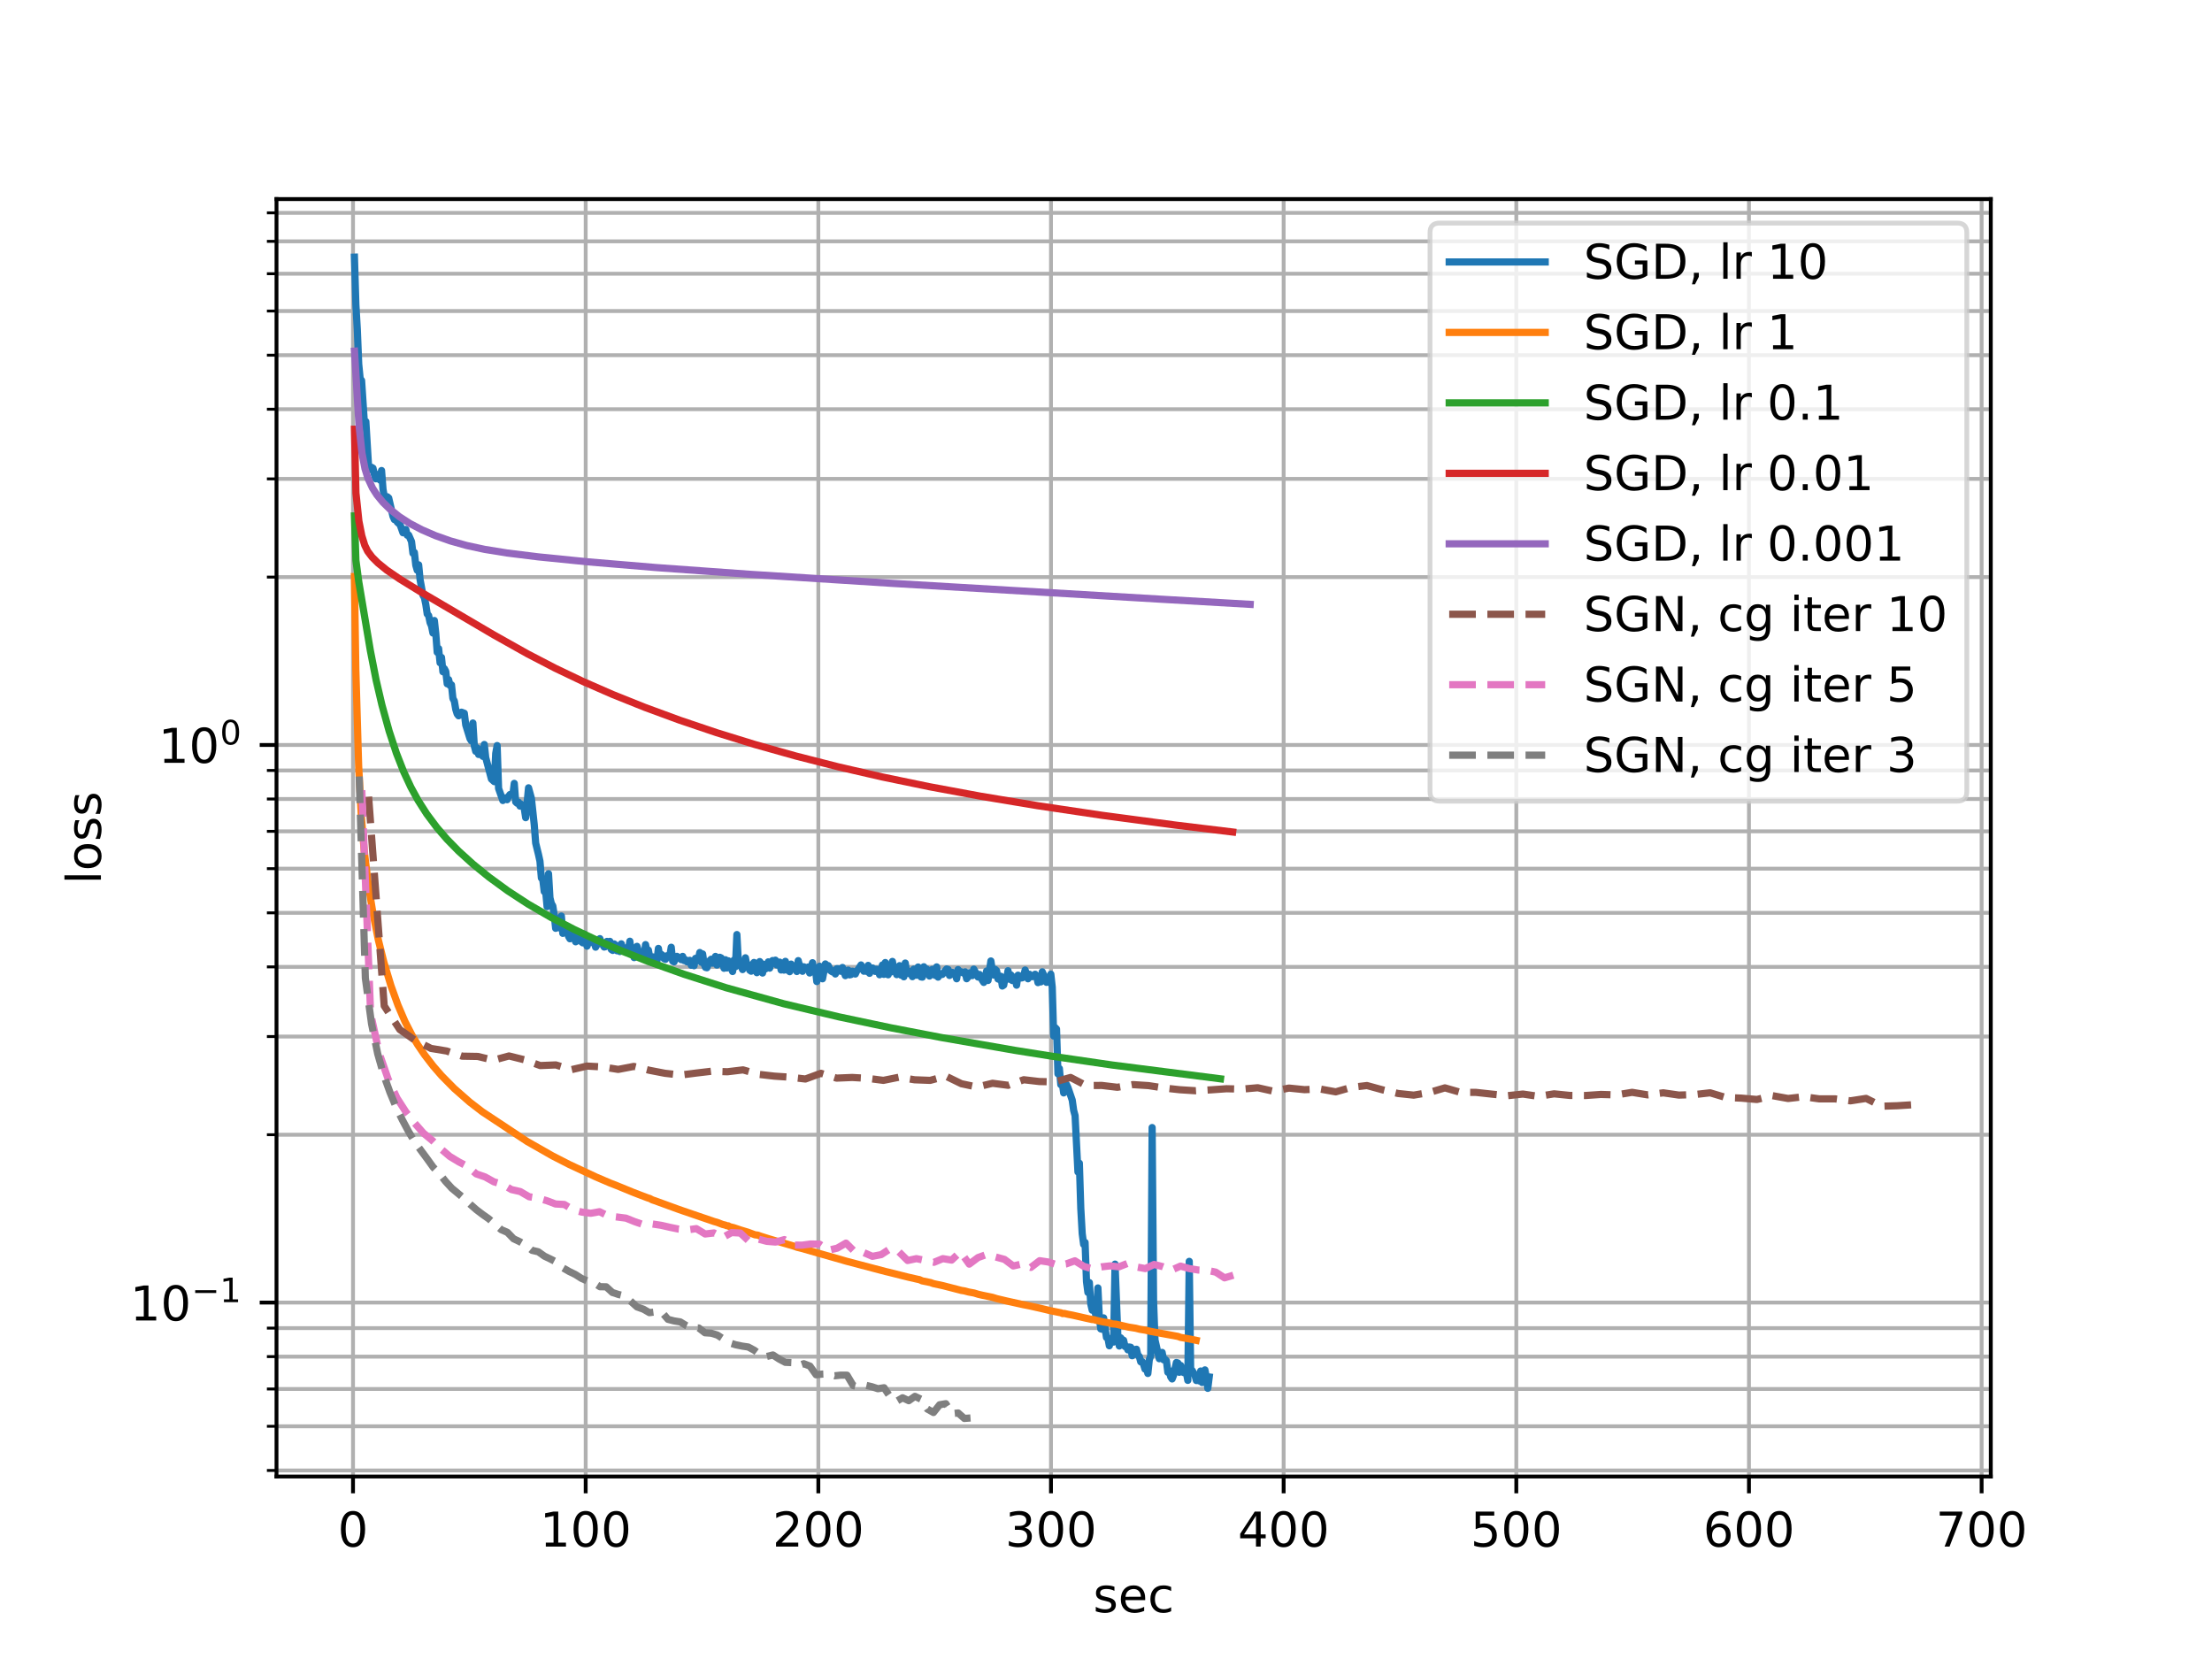 <?xml version="1.0" encoding="utf-8" standalone="no"?>
<!DOCTYPE svg PUBLIC "-//W3C//DTD SVG 1.1//EN"
  "http://www.w3.org/Graphics/SVG/1.1/DTD/svg11.dtd">
<!-- Created with matplotlib (http://matplotlib.org/) -->
<svg height="345.6pt" version="1.1" viewBox="0 0 460.8 345.6" width="460.8pt" xmlns="http://www.w3.org/2000/svg" xmlns:xlink="http://www.w3.org/1999/xlink">
 <defs>
  <style type="text/css">
*{stroke-linecap:butt;stroke-linejoin:round;}
  </style>
 </defs>
 <g id="figure_1">
  <g id="patch_1">
   <path d="M 0 345.6 
L 460.8 345.6 
L 460.8 0 
L 0 0 
z
" style="fill:#ffffff;"/>
  </g>
  <g id="axes_1">
   <g id="patch_2">
    <path d="M 57.6 307.584 
L 414.72 307.584 
L 414.72 41.472 
L 57.6 41.472 
z
" style="fill:#ffffff;"/>
   </g>
   <g id="matplotlib.axis_1">
    <g id="xtick_1">
     <g id="line2d_1">
      <path clip-path="url(#pb369ac496c)" d="M 73.54 307.584 
L 73.54 41.472 
" style="fill:none;stroke:#b0b0b0;stroke-linecap:square;stroke-width:0.8;"/>
     </g>
     <g id="line2d_2">
      <defs>
       <path d="M 0 0 
L 0 3.5 
" id="mc71f5127c1" style="stroke:#000000;stroke-width:0.8;"/>
      </defs>
      <g>
       <use style="stroke:#000000;stroke-width:0.8;" x="73.54" xlink:href="#mc71f5127c1" y="307.584"/>
      </g>
     </g>
     <g id="text_1">
      <!-- 0 -->
      <defs>
       <path d="M 31.781 66.406 
Q 24.172 66.406 20.328 58.906 
Q 16.5 51.422 16.5 36.375 
Q 16.5 21.391 20.328 13.891 
Q 24.172 6.391 31.781 6.391 
Q 39.453 6.391 43.281 13.891 
Q 47.125 21.391 47.125 36.375 
Q 47.125 51.422 43.281 58.906 
Q 39.453 66.406 31.781 66.406 
z
M 31.781 74.219 
Q 44.047 74.219 50.516 64.516 
Q 56.984 54.828 56.984 36.375 
Q 56.984 17.969 50.516 8.266 
Q 44.047 -1.422 31.781 -1.422 
Q 19.531 -1.422 13.062 8.266 
Q 6.594 17.969 6.594 36.375 
Q 6.594 54.828 13.062 64.516 
Q 19.531 74.219 31.781 74.219 
z
" id="DejaVuSans-30"/>
      </defs>
      <g transform="translate(70.359 322.182)scale(0.1 -0.1)">
       <use xlink:href="#DejaVuSans-30"/>
      </g>
     </g>
    </g>
    <g id="xtick_2">
     <g id="line2d_3">
      <path clip-path="url(#pb369ac496c)" d="M 122.007 307.584 
L 122.007 41.472 
" style="fill:none;stroke:#b0b0b0;stroke-linecap:square;stroke-width:0.8;"/>
     </g>
     <g id="line2d_4">
      <g>
       <use style="stroke:#000000;stroke-width:0.8;" x="122.007" xlink:href="#mc71f5127c1" y="307.584"/>
      </g>
     </g>
     <g id="text_2">
      <!-- 100 -->
      <defs>
       <path d="M 12.406 8.297 
L 28.516 8.297 
L 28.516 63.922 
L 10.984 60.406 
L 10.984 69.391 
L 28.422 72.906 
L 38.281 72.906 
L 38.281 8.297 
L 54.391 8.297 
L 54.391 0 
L 12.406 0 
z
" id="DejaVuSans-31"/>
      </defs>
      <g transform="translate(112.463 322.182)scale(0.1 -0.1)">
       <use xlink:href="#DejaVuSans-31"/>
       <use x="63.623" xlink:href="#DejaVuSans-30"/>
       <use x="127.246" xlink:href="#DejaVuSans-30"/>
      </g>
     </g>
    </g>
    <g id="xtick_3">
     <g id="line2d_5">
      <path clip-path="url(#pb369ac496c)" d="M 170.474 307.584 
L 170.474 41.472 
" style="fill:none;stroke:#b0b0b0;stroke-linecap:square;stroke-width:0.8;"/>
     </g>
     <g id="line2d_6">
      <g>
       <use style="stroke:#000000;stroke-width:0.8;" x="170.474" xlink:href="#mc71f5127c1" y="307.584"/>
      </g>
     </g>
     <g id="text_3">
      <!-- 200 -->
      <defs>
       <path d="M 19.188 8.297 
L 53.609 8.297 
L 53.609 0 
L 7.328 0 
L 7.328 8.297 
Q 12.938 14.109 22.625 23.891 
Q 32.328 33.688 34.812 36.531 
Q 39.547 41.844 41.422 45.531 
Q 43.312 49.219 43.312 52.781 
Q 43.312 58.594 39.234 62.25 
Q 35.156 65.922 28.609 65.922 
Q 23.969 65.922 18.812 64.312 
Q 13.672 62.703 7.812 59.422 
L 7.812 69.391 
Q 13.766 71.781 18.938 73 
Q 24.125 74.219 28.422 74.219 
Q 39.75 74.219 46.484 68.547 
Q 53.219 62.891 53.219 53.422 
Q 53.219 48.922 51.531 44.891 
Q 49.859 40.875 45.406 35.406 
Q 44.188 33.984 37.641 27.219 
Q 31.109 20.453 19.188 8.297 
z
" id="DejaVuSans-32"/>
      </defs>
      <g transform="translate(160.93 322.182)scale(0.1 -0.1)">
       <use xlink:href="#DejaVuSans-32"/>
       <use x="63.623" xlink:href="#DejaVuSans-30"/>
       <use x="127.246" xlink:href="#DejaVuSans-30"/>
      </g>
     </g>
    </g>
    <g id="xtick_4">
     <g id="line2d_7">
      <path clip-path="url(#pb369ac496c)" d="M 218.94 307.584 
L 218.94 41.472 
" style="fill:none;stroke:#b0b0b0;stroke-linecap:square;stroke-width:0.8;"/>
     </g>
     <g id="line2d_8">
      <g>
       <use style="stroke:#000000;stroke-width:0.8;" x="218.94" xlink:href="#mc71f5127c1" y="307.584"/>
      </g>
     </g>
     <g id="text_4">
      <!-- 300 -->
      <defs>
       <path d="M 40.578 39.312 
Q 47.656 37.797 51.625 33 
Q 55.609 28.219 55.609 21.188 
Q 55.609 10.406 48.188 4.484 
Q 40.766 -1.422 27.094 -1.422 
Q 22.516 -1.422 17.656 -0.516 
Q 12.797 0.391 7.625 2.203 
L 7.625 11.719 
Q 11.719 9.328 16.594 8.109 
Q 21.484 6.891 26.812 6.891 
Q 36.078 6.891 40.938 10.547 
Q 45.797 14.203 45.797 21.188 
Q 45.797 27.641 41.281 31.266 
Q 36.766 34.906 28.719 34.906 
L 20.219 34.906 
L 20.219 43.016 
L 29.109 43.016 
Q 36.375 43.016 40.234 45.922 
Q 44.094 48.828 44.094 54.297 
Q 44.094 59.906 40.109 62.906 
Q 36.141 65.922 28.719 65.922 
Q 24.656 65.922 20.016 65.031 
Q 15.375 64.156 9.812 62.312 
L 9.812 71.094 
Q 15.438 72.656 20.344 73.438 
Q 25.25 74.219 29.594 74.219 
Q 40.828 74.219 47.359 69.109 
Q 53.906 64.016 53.906 55.328 
Q 53.906 49.266 50.438 45.094 
Q 46.969 40.922 40.578 39.312 
z
" id="DejaVuSans-33"/>
      </defs>
      <g transform="translate(209.397 322.182)scale(0.1 -0.1)">
       <use xlink:href="#DejaVuSans-33"/>
       <use x="63.623" xlink:href="#DejaVuSans-30"/>
       <use x="127.246" xlink:href="#DejaVuSans-30"/>
      </g>
     </g>
    </g>
    <g id="xtick_5">
     <g id="line2d_9">
      <path clip-path="url(#pb369ac496c)" d="M 267.407 307.584 
L 267.407 41.472 
" style="fill:none;stroke:#b0b0b0;stroke-linecap:square;stroke-width:0.8;"/>
     </g>
     <g id="line2d_10">
      <g>
       <use style="stroke:#000000;stroke-width:0.8;" x="267.407" xlink:href="#mc71f5127c1" y="307.584"/>
      </g>
     </g>
     <g id="text_5">
      <!-- 400 -->
      <defs>
       <path d="M 37.797 64.312 
L 12.891 25.391 
L 37.797 25.391 
z
M 35.203 72.906 
L 47.609 72.906 
L 47.609 25.391 
L 58.016 25.391 
L 58.016 17.188 
L 47.609 17.188 
L 47.609 0 
L 37.797 0 
L 37.797 17.188 
L 4.891 17.188 
L 4.891 26.703 
z
" id="DejaVuSans-34"/>
      </defs>
      <g transform="translate(257.864 322.182)scale(0.1 -0.1)">
       <use xlink:href="#DejaVuSans-34"/>
       <use x="63.623" xlink:href="#DejaVuSans-30"/>
       <use x="127.246" xlink:href="#DejaVuSans-30"/>
      </g>
     </g>
    </g>
    <g id="xtick_6">
     <g id="line2d_11">
      <path clip-path="url(#pb369ac496c)" d="M 315.874 307.584 
L 315.874 41.472 
" style="fill:none;stroke:#b0b0b0;stroke-linecap:square;stroke-width:0.8;"/>
     </g>
     <g id="line2d_12">
      <g>
       <use style="stroke:#000000;stroke-width:0.8;" x="315.874" xlink:href="#mc71f5127c1" y="307.584"/>
      </g>
     </g>
     <g id="text_6">
      <!-- 500 -->
      <defs>
       <path d="M 10.797 72.906 
L 49.516 72.906 
L 49.516 64.594 
L 19.828 64.594 
L 19.828 46.734 
Q 21.969 47.469 24.109 47.828 
Q 26.266 48.188 28.422 48.188 
Q 40.625 48.188 47.75 41.5 
Q 54.891 34.812 54.891 23.391 
Q 54.891 11.625 47.562 5.094 
Q 40.234 -1.422 26.906 -1.422 
Q 22.312 -1.422 17.547 -0.641 
Q 12.797 0.141 7.719 1.703 
L 7.719 11.625 
Q 12.109 9.234 16.797 8.062 
Q 21.484 6.891 26.703 6.891 
Q 35.156 6.891 40.078 11.328 
Q 45.016 15.766 45.016 23.391 
Q 45.016 31 40.078 35.438 
Q 35.156 39.891 26.703 39.891 
Q 22.75 39.891 18.812 39.016 
Q 14.891 38.141 10.797 36.281 
z
" id="DejaVuSans-35"/>
      </defs>
      <g transform="translate(306.33 322.182)scale(0.1 -0.1)">
       <use xlink:href="#DejaVuSans-35"/>
       <use x="63.623" xlink:href="#DejaVuSans-30"/>
       <use x="127.246" xlink:href="#DejaVuSans-30"/>
      </g>
     </g>
    </g>
    <g id="xtick_7">
     <g id="line2d_13">
      <path clip-path="url(#pb369ac496c)" d="M 364.341 307.584 
L 364.341 41.472 
" style="fill:none;stroke:#b0b0b0;stroke-linecap:square;stroke-width:0.8;"/>
     </g>
     <g id="line2d_14">
      <g>
       <use style="stroke:#000000;stroke-width:0.8;" x="364.341" xlink:href="#mc71f5127c1" y="307.584"/>
      </g>
     </g>
     <g id="text_7">
      <!-- 600 -->
      <defs>
       <path d="M 33.016 40.375 
Q 26.375 40.375 22.484 35.828 
Q 18.609 31.297 18.609 23.391 
Q 18.609 15.531 22.484 10.953 
Q 26.375 6.391 33.016 6.391 
Q 39.656 6.391 43.531 10.953 
Q 47.406 15.531 47.406 23.391 
Q 47.406 31.297 43.531 35.828 
Q 39.656 40.375 33.016 40.375 
z
M 52.594 71.297 
L 52.594 62.312 
Q 48.875 64.062 45.094 64.984 
Q 41.312 65.922 37.594 65.922 
Q 27.828 65.922 22.672 59.328 
Q 17.531 52.734 16.797 39.406 
Q 19.672 43.656 24.016 45.922 
Q 28.375 48.188 33.594 48.188 
Q 44.578 48.188 50.953 41.516 
Q 57.328 34.859 57.328 23.391 
Q 57.328 12.156 50.688 5.359 
Q 44.047 -1.422 33.016 -1.422 
Q 20.359 -1.422 13.672 8.266 
Q 6.984 17.969 6.984 36.375 
Q 6.984 53.656 15.188 63.938 
Q 23.391 74.219 37.203 74.219 
Q 40.922 74.219 44.703 73.484 
Q 48.484 72.75 52.594 71.297 
z
" id="DejaVuSans-36"/>
      </defs>
      <g transform="translate(354.797 322.182)scale(0.1 -0.1)">
       <use xlink:href="#DejaVuSans-36"/>
       <use x="63.623" xlink:href="#DejaVuSans-30"/>
       <use x="127.246" xlink:href="#DejaVuSans-30"/>
      </g>
     </g>
    </g>
    <g id="xtick_8">
     <g id="line2d_15">
      <path clip-path="url(#pb369ac496c)" d="M 412.808 307.584 
L 412.808 41.472 
" style="fill:none;stroke:#b0b0b0;stroke-linecap:square;stroke-width:0.8;"/>
     </g>
     <g id="line2d_16">
      <g>
       <use style="stroke:#000000;stroke-width:0.8;" x="412.808" xlink:href="#mc71f5127c1" y="307.584"/>
      </g>
     </g>
     <g id="text_8">
      <!-- 700 -->
      <defs>
       <path d="M 8.203 72.906 
L 55.078 72.906 
L 55.078 68.703 
L 28.609 0 
L 18.312 0 
L 43.219 64.594 
L 8.203 64.594 
z
" id="DejaVuSans-37"/>
      </defs>
      <g transform="translate(403.264 322.182)scale(0.1 -0.1)">
       <use xlink:href="#DejaVuSans-37"/>
       <use x="63.623" xlink:href="#DejaVuSans-30"/>
       <use x="127.246" xlink:href="#DejaVuSans-30"/>
      </g>
     </g>
    </g>
    <g id="text_9">
     <!-- sec -->
     <defs>
      <path d="M 44.281 53.078 
L 44.281 44.578 
Q 40.484 46.531 36.375 47.5 
Q 32.281 48.484 27.875 48.484 
Q 21.188 48.484 17.844 46.438 
Q 14.5 44.391 14.5 40.281 
Q 14.5 37.156 16.891 35.375 
Q 19.281 33.594 26.516 31.984 
L 29.594 31.297 
Q 39.156 29.25 43.188 25.516 
Q 47.219 21.781 47.219 15.094 
Q 47.219 7.469 41.188 3.016 
Q 35.156 -1.422 24.609 -1.422 
Q 20.219 -1.422 15.453 -0.562 
Q 10.688 0.297 5.422 2 
L 5.422 11.281 
Q 10.406 8.688 15.234 7.391 
Q 20.062 6.109 24.812 6.109 
Q 31.156 6.109 34.562 8.281 
Q 37.984 10.453 37.984 14.406 
Q 37.984 18.062 35.516 20.016 
Q 33.062 21.969 24.703 23.781 
L 21.578 24.516 
Q 13.234 26.266 9.516 29.906 
Q 5.812 33.547 5.812 39.891 
Q 5.812 47.609 11.281 51.797 
Q 16.75 56 26.812 56 
Q 31.781 56 36.172 55.266 
Q 40.578 54.547 44.281 53.078 
z
" id="DejaVuSans-73"/>
      <path d="M 56.203 29.594 
L 56.203 25.203 
L 14.891 25.203 
Q 15.484 15.922 20.484 11.062 
Q 25.484 6.203 34.422 6.203 
Q 39.594 6.203 44.453 7.469 
Q 49.312 8.734 54.109 11.281 
L 54.109 2.781 
Q 49.266 0.734 44.188 -0.344 
Q 39.109 -1.422 33.891 -1.422 
Q 20.797 -1.422 13.156 6.188 
Q 5.516 13.812 5.516 26.812 
Q 5.516 40.234 12.766 48.109 
Q 20.016 56 32.328 56 
Q 43.359 56 49.781 48.891 
Q 56.203 41.797 56.203 29.594 
z
M 47.219 32.234 
Q 47.125 39.594 43.094 43.984 
Q 39.062 48.391 32.422 48.391 
Q 24.906 48.391 20.391 44.141 
Q 15.875 39.891 15.188 32.172 
z
" id="DejaVuSans-65"/>
      <path d="M 48.781 52.594 
L 48.781 44.188 
Q 44.969 46.297 41.141 47.344 
Q 37.312 48.391 33.406 48.391 
Q 24.656 48.391 19.812 42.844 
Q 14.984 37.312 14.984 27.297 
Q 14.984 17.281 19.812 11.734 
Q 24.656 6.203 33.406 6.203 
Q 37.312 6.203 41.141 7.25 
Q 44.969 8.297 48.781 10.406 
L 48.781 2.094 
Q 45.016 0.344 40.984 -0.531 
Q 36.969 -1.422 32.422 -1.422 
Q 20.062 -1.422 12.781 6.344 
Q 5.516 14.109 5.516 27.297 
Q 5.516 40.672 12.859 48.328 
Q 20.219 56 33.016 56 
Q 37.156 56 41.109 55.141 
Q 45.062 54.297 48.781 52.594 
z
" id="DejaVuSans-63"/>
     </defs>
     <g transform="translate(227.73 335.861)scale(0.1 -0.1)">
      <use xlink:href="#DejaVuSans-73"/>
      <use x="52.1" xlink:href="#DejaVuSans-65"/>
      <use x="113.623" xlink:href="#DejaVuSans-63"/>
     </g>
    </g>
   </g>
   <g id="matplotlib.axis_2">
    <g id="ytick_1">
     <g id="line2d_17">
      <path clip-path="url(#pb369ac496c)" d="M 57.6 271.353 
L 414.72 271.353 
" style="fill:none;stroke:#b0b0b0;stroke-linecap:square;stroke-width:0.8;"/>
     </g>
     <g id="line2d_18">
      <defs>
       <path d="M 0 0 
L -3.5 0 
" id="m7f4d0397dc" style="stroke:#000000;stroke-width:0.8;"/>
      </defs>
      <g>
       <use style="stroke:#000000;stroke-width:0.8;" x="57.6" xlink:href="#m7f4d0397dc" y="271.353"/>
      </g>
     </g>
     <g id="text_10">
      <!-- $\mathdefault{10^{-1}}$ -->
      <defs>
       <path d="M 10.594 35.5 
L 73.188 35.5 
L 73.188 27.203 
L 10.594 27.203 
z
" id="DejaVuSans-2212"/>
      </defs>
      <g transform="translate(27.1 275.152)scale(0.1 -0.1)">
       <use transform="translate(0 0.684)" xlink:href="#DejaVuSans-31"/>
       <use transform="translate(63.623 0.684)" xlink:href="#DejaVuSans-30"/>
       <use transform="translate(128.203 38.966)scale(0.7)" xlink:href="#DejaVuSans-2212"/>
       <use transform="translate(186.855 38.966)scale(0.7)" xlink:href="#DejaVuSans-31"/>
      </g>
     </g>
    </g>
    <g id="ytick_2">
     <g id="line2d_19">
      <path clip-path="url(#pb369ac496c)" d="M 57.6 155.188 
L 414.72 155.188 
" style="fill:none;stroke:#b0b0b0;stroke-linecap:square;stroke-width:0.8;"/>
     </g>
     <g id="line2d_20">
      <g>
       <use style="stroke:#000000;stroke-width:0.8;" x="57.6" xlink:href="#m7f4d0397dc" y="155.188"/>
      </g>
     </g>
     <g id="text_11">
      <!-- $\mathdefault{10^{0}}$ -->
      <g transform="translate(33 158.988)scale(0.1 -0.1)">
       <use transform="translate(0 0.766)" xlink:href="#DejaVuSans-31"/>
       <use transform="translate(63.623 0.766)" xlink:href="#DejaVuSans-30"/>
       <use transform="translate(128.203 39.047)scale(0.7)" xlink:href="#DejaVuSans-30"/>
      </g>
     </g>
    </g>
    <g id="ytick_3">
     <g id="line2d_21">
      <path clip-path="url(#pb369ac496c)" d="M 57.6 306.322 
L 414.72 306.322 
" style="fill:none;stroke:#b0b0b0;stroke-linecap:square;stroke-width:0.8;"/>
     </g>
     <g id="line2d_22">
      <defs>
       <path d="M 0 0 
L -2 0 
" id="m088b0aed64" style="stroke:#000000;stroke-width:0.6;"/>
      </defs>
      <g>
       <use style="stroke:#000000;stroke-width:0.6;" x="57.6" xlink:href="#m088b0aed64" y="306.322"/>
      </g>
     </g>
    </g>
    <g id="ytick_4">
     <g id="line2d_23">
      <path clip-path="url(#pb369ac496c)" d="M 57.6 297.124 
L 414.72 297.124 
" style="fill:none;stroke:#b0b0b0;stroke-linecap:square;stroke-width:0.8;"/>
     </g>
     <g id="line2d_24">
      <g>
       <use style="stroke:#000000;stroke-width:0.6;" x="57.6" xlink:href="#m088b0aed64" y="297.124"/>
      </g>
     </g>
    </g>
    <g id="ytick_5">
     <g id="line2d_25">
      <path clip-path="url(#pb369ac496c)" d="M 57.6 289.347 
L 414.72 289.347 
" style="fill:none;stroke:#b0b0b0;stroke-linecap:square;stroke-width:0.8;"/>
     </g>
     <g id="line2d_26">
      <g>
       <use style="stroke:#000000;stroke-width:0.6;" x="57.6" xlink:href="#m088b0aed64" y="289.347"/>
      </g>
     </g>
    </g>
    <g id="ytick_6">
     <g id="line2d_27">
      <path clip-path="url(#pb369ac496c)" d="M 57.6 282.611 
L 414.72 282.611 
" style="fill:none;stroke:#b0b0b0;stroke-linecap:square;stroke-width:0.8;"/>
     </g>
     <g id="line2d_28">
      <g>
       <use style="stroke:#000000;stroke-width:0.6;" x="57.6" xlink:href="#m088b0aed64" y="282.611"/>
      </g>
     </g>
    </g>
    <g id="ytick_7">
     <g id="line2d_29">
      <path clip-path="url(#pb369ac496c)" d="M 57.6 276.669 
L 414.72 276.669 
" style="fill:none;stroke:#b0b0b0;stroke-linecap:square;stroke-width:0.8;"/>
     </g>
     <g id="line2d_30">
      <g>
       <use style="stroke:#000000;stroke-width:0.6;" x="57.6" xlink:href="#m088b0aed64" y="276.669"/>
      </g>
     </g>
    </g>
    <g id="ytick_8">
     <g id="line2d_31">
      <path clip-path="url(#pb369ac496c)" d="M 57.6 236.384 
L 414.72 236.384 
" style="fill:none;stroke:#b0b0b0;stroke-linecap:square;stroke-width:0.8;"/>
     </g>
     <g id="line2d_32">
      <g>
       <use style="stroke:#000000;stroke-width:0.6;" x="57.6" xlink:href="#m088b0aed64" y="236.384"/>
      </g>
     </g>
    </g>
    <g id="ytick_9">
     <g id="line2d_33">
      <path clip-path="url(#pb369ac496c)" d="M 57.6 215.929 
L 414.72 215.929 
" style="fill:none;stroke:#b0b0b0;stroke-linecap:square;stroke-width:0.8;"/>
     </g>
     <g id="line2d_34">
      <g>
       <use style="stroke:#000000;stroke-width:0.6;" x="57.6" xlink:href="#m088b0aed64" y="215.929"/>
      </g>
     </g>
    </g>
    <g id="ytick_10">
     <g id="line2d_35">
      <path clip-path="url(#pb369ac496c)" d="M 57.6 201.415 
L 414.72 201.415 
" style="fill:none;stroke:#b0b0b0;stroke-linecap:square;stroke-width:0.8;"/>
     </g>
     <g id="line2d_36">
      <g>
       <use style="stroke:#000000;stroke-width:0.6;" x="57.6" xlink:href="#m088b0aed64" y="201.415"/>
      </g>
     </g>
    </g>
    <g id="ytick_11">
     <g id="line2d_37">
      <path clip-path="url(#pb369ac496c)" d="M 57.6 190.158 
L 414.72 190.158 
" style="fill:none;stroke:#b0b0b0;stroke-linecap:square;stroke-width:0.8;"/>
     </g>
     <g id="line2d_38">
      <g>
       <use style="stroke:#000000;stroke-width:0.6;" x="57.6" xlink:href="#m088b0aed64" y="190.158"/>
      </g>
     </g>
    </g>
    <g id="ytick_12">
     <g id="line2d_39">
      <path clip-path="url(#pb369ac496c)" d="M 57.6 180.959 
L 414.72 180.959 
" style="fill:none;stroke:#b0b0b0;stroke-linecap:square;stroke-width:0.8;"/>
     </g>
     <g id="line2d_40">
      <g>
       <use style="stroke:#000000;stroke-width:0.6;" x="57.6" xlink:href="#m088b0aed64" y="180.959"/>
      </g>
     </g>
    </g>
    <g id="ytick_13">
     <g id="line2d_41">
      <path clip-path="url(#pb369ac496c)" d="M 57.6 173.183 
L 414.72 173.183 
" style="fill:none;stroke:#b0b0b0;stroke-linecap:square;stroke-width:0.8;"/>
     </g>
     <g id="line2d_42">
      <g>
       <use style="stroke:#000000;stroke-width:0.6;" x="57.6" xlink:href="#m088b0aed64" y="173.183"/>
      </g>
     </g>
    </g>
    <g id="ytick_14">
     <g id="line2d_43">
      <path clip-path="url(#pb369ac496c)" d="M 57.6 166.446 
L 414.72 166.446 
" style="fill:none;stroke:#b0b0b0;stroke-linecap:square;stroke-width:0.8;"/>
     </g>
     <g id="line2d_44">
      <g>
       <use style="stroke:#000000;stroke-width:0.6;" x="57.6" xlink:href="#m088b0aed64" y="166.446"/>
      </g>
     </g>
    </g>
    <g id="ytick_15">
     <g id="line2d_45">
      <path clip-path="url(#pb369ac496c)" d="M 57.6 160.504 
L 414.72 160.504 
" style="fill:none;stroke:#b0b0b0;stroke-linecap:square;stroke-width:0.8;"/>
     </g>
     <g id="line2d_46">
      <g>
       <use style="stroke:#000000;stroke-width:0.6;" x="57.6" xlink:href="#m088b0aed64" y="160.504"/>
      </g>
     </g>
    </g>
    <g id="ytick_16">
     <g id="line2d_47">
      <path clip-path="url(#pb369ac496c)" d="M 57.6 120.219 
L 414.72 120.219 
" style="fill:none;stroke:#b0b0b0;stroke-linecap:square;stroke-width:0.8;"/>
     </g>
     <g id="line2d_48">
      <g>
       <use style="stroke:#000000;stroke-width:0.6;" x="57.6" xlink:href="#m088b0aed64" y="120.219"/>
      </g>
     </g>
    </g>
    <g id="ytick_17">
     <g id="line2d_49">
      <path clip-path="url(#pb369ac496c)" d="M 57.6 99.764 
L 414.72 99.764 
" style="fill:none;stroke:#b0b0b0;stroke-linecap:square;stroke-width:0.8;"/>
     </g>
     <g id="line2d_50">
      <g>
       <use style="stroke:#000000;stroke-width:0.6;" x="57.6" xlink:href="#m088b0aed64" y="99.764"/>
      </g>
     </g>
    </g>
    <g id="ytick_18">
     <g id="line2d_51">
      <path clip-path="url(#pb369ac496c)" d="M 57.6 85.25 
L 414.72 85.25 
" style="fill:none;stroke:#b0b0b0;stroke-linecap:square;stroke-width:0.8;"/>
     </g>
     <g id="line2d_52">
      <g>
       <use style="stroke:#000000;stroke-width:0.6;" x="57.6" xlink:href="#m088b0aed64" y="85.25"/>
      </g>
     </g>
    </g>
    <g id="ytick_19">
     <g id="line2d_53">
      <path clip-path="url(#pb369ac496c)" d="M 57.6 73.993 
L 414.72 73.993 
" style="fill:none;stroke:#b0b0b0;stroke-linecap:square;stroke-width:0.8;"/>
     </g>
     <g id="line2d_54">
      <g>
       <use style="stroke:#000000;stroke-width:0.6;" x="57.6" xlink:href="#m088b0aed64" y="73.993"/>
      </g>
     </g>
    </g>
    <g id="ytick_20">
     <g id="line2d_55">
      <path clip-path="url(#pb369ac496c)" d="M 57.6 64.795 
L 414.72 64.795 
" style="fill:none;stroke:#b0b0b0;stroke-linecap:square;stroke-width:0.8;"/>
     </g>
     <g id="line2d_56">
      <g>
       <use style="stroke:#000000;stroke-width:0.6;" x="57.6" xlink:href="#m088b0aed64" y="64.795"/>
      </g>
     </g>
    </g>
    <g id="ytick_21">
     <g id="line2d_57">
      <path clip-path="url(#pb369ac496c)" d="M 57.6 57.018 
L 414.72 57.018 
" style="fill:none;stroke:#b0b0b0;stroke-linecap:square;stroke-width:0.8;"/>
     </g>
     <g id="line2d_58">
      <g>
       <use style="stroke:#000000;stroke-width:0.6;" x="57.6" xlink:href="#m088b0aed64" y="57.018"/>
      </g>
     </g>
    </g>
    <g id="ytick_22">
     <g id="line2d_59">
      <path clip-path="url(#pb369ac496c)" d="M 57.6 50.281 
L 414.72 50.281 
" style="fill:none;stroke:#b0b0b0;stroke-linecap:square;stroke-width:0.8;"/>
     </g>
     <g id="line2d_60">
      <g>
       <use style="stroke:#000000;stroke-width:0.6;" x="57.6" xlink:href="#m088b0aed64" y="50.281"/>
      </g>
     </g>
    </g>
    <g id="ytick_23">
     <g id="line2d_61">
      <path clip-path="url(#pb369ac496c)" d="M 57.6 44.339 
L 414.72 44.339 
" style="fill:none;stroke:#b0b0b0;stroke-linecap:square;stroke-width:0.8;"/>
     </g>
     <g id="line2d_62">
      <g>
       <use style="stroke:#000000;stroke-width:0.6;" x="57.6" xlink:href="#m088b0aed64" y="44.339"/>
      </g>
     </g>
    </g>
    <g id="text_12">
     <!-- loss -->
     <defs>
      <path d="M 9.422 75.984 
L 18.406 75.984 
L 18.406 0 
L 9.422 0 
z
" id="DejaVuSans-6c"/>
      <path d="M 30.609 48.391 
Q 23.391 48.391 19.188 42.75 
Q 14.984 37.109 14.984 27.297 
Q 14.984 17.484 19.156 11.844 
Q 23.344 6.203 30.609 6.203 
Q 37.797 6.203 41.984 11.859 
Q 46.188 17.531 46.188 27.297 
Q 46.188 37.016 41.984 42.703 
Q 37.797 48.391 30.609 48.391 
z
M 30.609 56 
Q 42.328 56 49.016 48.375 
Q 55.719 40.766 55.719 27.297 
Q 55.719 13.875 49.016 6.219 
Q 42.328 -1.422 30.609 -1.422 
Q 18.844 -1.422 12.172 6.219 
Q 5.516 13.875 5.516 27.297 
Q 5.516 40.766 12.172 48.375 
Q 18.844 56 30.609 56 
z
" id="DejaVuSans-6f"/>
     </defs>
     <g transform="translate(21.02 184.186)rotate(-90)scale(0.1 -0.1)">
      <use xlink:href="#DejaVuSans-6c"/>
      <use x="27.783" xlink:href="#DejaVuSans-6f"/>
      <use x="88.965" xlink:href="#DejaVuSans-73"/>
      <use x="141.064" xlink:href="#DejaVuSans-73"/>
     </g>
    </g>
   </g>
   <g id="line2d_63">
    <path clip-path="url(#pb369ac496c)" d="M 73.837 53.568 
L 74.135 63.472 
L 74.432 68.622 
L 74.729 75.856 
L 75.026 78.871 
L 75.324 79.258 
L 75.918 88.235 
L 76.215 87.816 
L 76.81 97.679 
L 77.107 97.821 
L 77.405 97.344 
L 77.702 97.528 
L 77.999 98.901 
L 78.296 99.745 
L 78.594 99.391 
L 78.891 98.802 
L 79.188 100.019 
L 79.485 98.02 
L 79.783 101.891 
L 80.08 103.597 
L 80.377 103.876 
L 80.674 103.483 
L 80.972 103.732 
L 81.864 107.565 
L 82.161 108.242 
L 82.458 108.007 
L 82.755 108.765 
L 83.35 109.308 
L 83.944 110.984 
L 84.242 110.346 
L 84.539 110.292 
L 84.836 111.498 
L 85.134 111.463 
L 85.728 112.822 
L 86.025 115.263 
L 86.323 115.087 
L 86.62 117.765 
L 86.917 118.798 
L 87.214 117.667 
L 87.512 120.75 
L 88.106 123.994 
L 88.404 124.484 
L 88.701 125.903 
L 88.998 127.902 
L 89.295 128.231 
L 89.593 129.701 
L 89.89 130.388 
L 90.187 131.872 
L 90.484 129.265 
L 90.782 131.977 
L 91.079 135.883 
L 91.376 135.112 
L 91.674 138.071 
L 91.971 136.951 
L 92.268 139.938 
L 92.565 139.294 
L 92.863 139.868 
L 93.16 142.447 
L 93.457 141.576 
L 93.754 142.823 
L 94.052 142.665 
L 94.349 145.499 
L 94.646 146.04 
L 94.943 147.78 
L 95.241 148.734 
L 95.538 149.112 
L 95.835 148.526 
L 96.133 148.36 
L 96.727 148.587 
L 97.024 151.028 
L 97.916 153.9 
L 98.213 154.353 
L 98.511 150.613 
L 98.808 155.408 
L 99.105 156.522 
L 99.403 155.795 
L 99.7 157.169 
L 99.997 157.139 
L 100.294 156.946 
L 100.592 157.567 
L 100.889 155.091 
L 101.186 157.819 
L 102.375 162.293 
L 102.97 162.831 
L 103.267 156.961 
L 103.564 155.311 
L 103.862 164.239 
L 104.753 166.759 
L 105.051 166.394 
L 105.348 166.207 
L 105.645 166.591 
L 105.943 165.907 
L 106.24 165.509 
L 106.834 165.581 
L 107.132 163.194 
L 107.429 167.048 
L 107.726 167.325 
L 108.023 167.106 
L 108.321 167.925 
L 108.618 167.539 
L 108.915 167.71 
L 109.212 168.416 
L 109.51 170.337 
L 110.104 164.117 
L 110.699 166.304 
L 111.293 171.808 
L 111.591 175.624 
L 112.185 178.047 
L 112.482 179.405 
L 112.78 182.905 
L 113.077 183.263 
L 113.374 185.732 
L 113.672 185.692 
L 113.969 188.876 
L 114.266 182.003 
L 114.563 187.027 
L 114.861 188.231 
L 115.158 188.71 
L 115.455 190.659 
L 115.752 193.383 
L 116.05 192.527 
L 116.347 193.274 
L 116.644 192.942 
L 116.942 190.829 
L 117.239 194.434 
L 117.536 194.016 
L 117.833 192.792 
L 118.131 193.411 
L 118.428 195.044 
L 118.725 195.562 
L 119.022 195.363 
L 119.32 194.231 
L 119.914 196.19 
L 120.212 195.976 
L 120.509 195.153 
L 120.806 194.664 
L 121.103 196.177 
L 121.401 196.413 
L 121.698 194.6 
L 121.995 195.628 
L 122.292 197.097 
L 122.59 196.286 
L 122.887 196.17 
L 123.184 195.715 
L 123.481 196.386 
L 123.779 196.298 
L 124.076 197.313 
L 124.671 196.279 
L 124.968 195.534 
L 125.265 196.523 
L 125.562 196.801 
L 125.86 197.283 
L 126.157 197.203 
L 126.454 196.107 
L 126.751 196.209 
L 127.049 196.102 
L 127.346 197.795 
L 127.643 197.984 
L 127.941 196.638 
L 128.238 196.876 
L 128.535 198.061 
L 128.832 197.325 
L 129.13 198.223 
L 129.427 196.618 
L 129.724 198.004 
L 130.021 197.448 
L 130.319 197.56 
L 130.616 197.398 
L 130.913 197.99 
L 131.211 196.073 
L 131.508 198.599 
L 131.805 198.123 
L 132.102 199.49 
L 132.4 198.82 
L 132.697 197.14 
L 132.994 198.108 
L 133.291 198.571 
L 133.589 198.406 
L 133.886 199.685 
L 134.183 199.126 
L 134.481 196.781 
L 134.778 198.307 
L 135.075 197.925 
L 135.372 199.535 
L 135.67 200.425 
L 135.967 199.329 
L 136.859 200.111 
L 137.156 197.571 
L 137.453 199.346 
L 137.75 198.808 
L 138.048 199.049 
L 138.345 199.719 
L 138.642 199.842 
L 138.94 199.101 
L 139.237 199.219 
L 139.534 199.129 
L 139.831 197.326 
L 140.129 200.216 
L 140.426 200.369 
L 140.723 199.439 
L 141.02 199.219 
L 141.912 199.918 
L 142.21 199.229 
L 142.507 200.102 
L 142.804 199.939 
L 143.101 200.363 
L 143.696 200.052 
L 143.993 201.079 
L 144.29 200.29 
L 144.588 201.18 
L 144.885 199.639 
L 145.182 200.151 
L 145.48 199.79 
L 145.777 198.425 
L 146.074 200.438 
L 146.371 198.722 
L 146.669 200.818 
L 146.966 201.525 
L 147.263 201.601 
L 147.858 200.104 
L 148.155 199.821 
L 148.452 200.642 
L 148.75 200.322 
L 149.047 199.236 
L 149.344 201.039 
L 149.641 199.949 
L 149.939 199.417 
L 150.236 199.552 
L 150.83 201.71 
L 151.128 199.932 
L 151.425 201.648 
L 151.722 200.15 
L 152.614 202.385 
L 152.911 199.995 
L 153.209 201.39 
L 153.506 194.687 
L 153.803 200.279 
L 154.1 200.98 
L 154.398 201.27 
L 154.695 201.979 
L 154.992 201.257 
L 155.289 199.527 
L 155.587 201.169 
L 155.884 200.965 
L 156.181 202.112 
L 156.479 202.32 
L 156.776 200.92 
L 157.073 200.494 
L 157.37 201.277 
L 157.668 202.628 
L 157.965 201.048 
L 158.262 200.311 
L 158.559 200.693 
L 158.857 202.701 
L 159.154 200.901 
L 159.451 201.856 
L 160.046 200.372 
L 160.343 201.681 
L 160.64 200.394 
L 160.938 200.1 
L 161.235 200.506 
L 161.532 200.02 
L 161.829 201.027 
L 162.127 200.468 
L 162.424 200.425 
L 162.721 202.072 
L 163.018 201.484 
L 163.316 202.092 
L 163.613 200.262 
L 163.91 202.072 
L 164.208 201.475 
L 164.505 202.418 
L 164.802 200.838 
L 165.099 201.859 
L 165.397 201.533 
L 165.694 201.825 
L 165.991 202.382 
L 166.288 200.115 
L 166.586 201.296 
L 166.883 201.257 
L 167.18 202.338 
L 167.478 201.405 
L 167.775 201.636 
L 168.072 201.724 
L 168.369 201.438 
L 168.667 202.693 
L 169.261 200.549 
L 169.558 202.251 
L 169.856 201.81 
L 170.153 204.477 
L 170.748 201.28 
L 171.045 201.641 
L 171.342 203.899 
L 171.937 200.804 
L 172.234 201.961 
L 172.531 201.153 
L 173.126 202.294 
L 173.423 202.469 
L 173.72 202.224 
L 174.018 202.899 
L 174.315 201.797 
L 174.612 201.8 
L 174.909 202.281 
L 175.207 202.335 
L 175.504 201.542 
L 176.098 203.243 
L 176.396 202.887 
L 176.693 202.091 
L 176.99 203.09 
L 177.287 203.014 
L 177.585 202.318 
L 178.179 202.909 
L 178.477 202.26 
L 178.774 201.959 
L 179.368 201.018 
L 179.963 202.326 
L 180.26 201.805 
L 180.557 202.365 
L 180.855 201.109 
L 181.152 202.759 
L 181.449 201.722 
L 181.747 201.647 
L 182.044 201.824 
L 182.341 202.364 
L 182.638 201.91 
L 182.936 202.02 
L 183.233 203.063 
L 183.827 201.023 
L 184.125 202.98 
L 184.422 200.511 
L 184.719 202.911 
L 185.017 203.067 
L 185.314 201.757 
L 185.611 202.473 
L 185.908 200.283 
L 186.206 202.196 
L 186.503 201.546 
L 186.8 203.034 
L 187.097 202.808 
L 187.395 201.163 
L 187.692 203.142 
L 187.989 202.387 
L 188.287 203.486 
L 188.584 200.62 
L 188.881 202.649 
L 189.476 202.856 
L 189.773 202.344 
L 190.07 203.457 
L 190.367 201.878 
L 190.665 203.154 
L 190.962 203.142 
L 191.259 201.445 
L 191.854 203.509 
L 192.151 203.557 
L 192.448 201.392 
L 192.746 202.184 
L 193.043 201.857 
L 193.34 202.37 
L 193.637 203.325 
L 193.935 202.959 
L 194.232 201.932 
L 194.826 203.202 
L 195.124 201.421 
L 195.421 203.557 
L 195.718 202.871 
L 196.016 203.044 
L 196.313 202.987 
L 197.205 201.854 
L 197.502 201.951 
L 197.799 203.207 
L 198.096 202.581 
L 198.394 202.552 
L 198.691 202.656 
L 198.988 203.011 
L 199.286 203.896 
L 199.583 201.985 
L 199.88 202.565 
L 200.177 202.415 
L 200.772 202.745 
L 201.069 202.445 
L 201.366 203.885 
L 201.664 203.547 
L 201.961 202.626 
L 202.258 203.202 
L 202.556 203.231 
L 202.853 201.884 
L 203.745 203.536 
L 204.042 202.993 
L 204.636 204.196 
L 204.934 204.654 
L 205.231 203.797 
L 205.528 202.275 
L 205.825 204.254 
L 206.42 200.188 
L 206.717 202.096 
L 207.015 203.125 
L 207.312 201.938 
L 207.609 202.216 
L 207.906 203.933 
L 208.204 204.044 
L 208.501 203.378 
L 208.798 205.406 
L 209.095 205.212 
L 209.393 203.573 
L 209.69 203.949 
L 209.987 202.216 
L 210.285 203.994 
L 210.582 203.083 
L 210.879 204.269 
L 211.176 204.208 
L 211.474 203.542 
L 211.771 205.233 
L 212.068 203.148 
L 212.365 203.317 
L 212.663 203.74 
L 212.96 203.695 
L 213.257 203.315 
L 213.555 202.072 
L 214.149 203.896 
L 214.446 202.953 
L 214.744 203.41 
L 215.041 203.462 
L 215.635 202.956 
L 215.933 203.311 
L 216.23 204.7 
L 216.527 203.755 
L 216.825 204.544 
L 217.122 202.444 
L 217.419 203.111 
L 217.716 204.147 
L 218.014 204.641 
L 218.311 204.593 
L 218.905 202.935 
L 219.203 205.667 
L 219.5 215.822 
L 219.797 214.059 
L 220.094 214.362 
L 220.392 223.7 
L 220.689 222.592 
L 220.986 225.956 
L 221.284 225.572 
L 221.581 227.674 
L 221.878 226.582 
L 222.175 225.921 
L 222.473 226.559 
L 223.364 229.176 
L 223.662 231.315 
L 223.959 232.402 
L 224.554 244.141 
L 224.851 242.312 
L 225.148 251.717 
L 225.445 256.98 
L 225.743 259.236 
L 226.04 258.816 
L 226.337 266.997 
L 226.634 269.245 
L 226.932 267.184 
L 227.229 271.652 
L 227.526 272.936 
L 227.824 271.608 
L 228.418 274.781 
L 228.715 268.301 
L 229.013 274.526 
L 229.31 276.832 
L 229.607 276.912 
L 229.904 274.538 
L 230.499 278.625 
L 230.796 278.736 
L 231.094 280.352 
L 231.391 278.836 
L 231.688 279.377 
L 231.985 279.576 
L 232.283 263.342 
L 232.877 278.51 
L 233.174 280.399 
L 233.472 278.699 
L 233.769 279.107 
L 234.066 279.204 
L 234.363 280.513 
L 234.661 280.491 
L 234.958 281.205 
L 235.255 280.604 
L 235.553 280.658 
L 235.85 282.424 
L 236.147 281.116 
L 236.444 281.988 
L 236.742 281.067 
L 237.039 282.308 
L 237.336 282.574 
L 237.633 283.691 
L 237.931 283.646 
L 238.228 284.252 
L 238.525 285.217 
L 238.823 284.855 
L 239.12 286.119 
L 239.417 283.256 
L 239.714 282.452 
L 240.012 234.89 
L 240.309 270.958 
L 240.606 279.142 
L 241.498 283.042 
L 242.093 281.731 
L 242.39 283.267 
L 242.687 283.157 
L 242.984 283.453 
L 243.282 285.871 
L 243.579 285.518 
L 243.876 286.84 
L 244.173 287.261 
L 244.471 286.494 
L 245.065 283.833 
L 245.363 283.931 
L 245.66 285.869 
L 245.957 284.445 
L 246.552 285.928 
L 246.849 285.618 
L 247.146 285.935 
L 247.443 287.558 
L 247.741 262.763 
L 248.038 285.784 
L 248.335 285.477 
L 248.93 286.496 
L 249.227 287.591 
L 249.524 287.455 
L 249.822 287.672 
L 250.119 285.611 
L 250.416 287.995 
L 250.713 287.123 
L 251.011 285.377 
L 251.308 286.886 
L 251.605 289.213 
L 251.902 286.848 
L 251.902 286.848 
" style="fill:none;stroke:#1f77b4;stroke-linecap:square;stroke-width:1.5;"/>
   </g>
   <g id="line2d_64">
    <path clip-path="url(#pb369ac496c)" d="M 73.833 120.106 
L 74.125 139.437 
L 74.711 159.485 
L 75.296 170.393 
L 75.882 177.32 
L 76.76 184.483 
L 77.638 189.924 
L 78.809 195.781 
L 79.98 200.49 
L 81.444 205.341 
L 82.908 209.405 
L 84.371 212.82 
L 85.835 215.666 
L 87.006 217.633 
L 88.469 219.775 
L 90.226 222.054 
L 91.982 224.077 
L 94.617 226.747 
L 97.837 229.572 
L 99.593 230.922 
L 100.472 231.601 
L 109.839 237.803 
L 115.108 240.804 
L 117.158 241.854 
L 118.621 242.604 
L 124.183 245.196 
L 127.111 246.451 
L 128.574 247.017 
L 131.794 248.342 
L 133.258 248.906 
L 135.014 249.574 
L 135.307 249.644 
L 135.893 249.955 
L 136.478 250.15 
L 141.162 251.858 
L 142.333 252.269 
L 148.773 254.469 
L 149.358 254.629 
L 150.529 255.074 
L 151.115 255.216 
L 151.408 255.347 
L 151.7 255.356 
L 151.993 255.536 
L 152.871 255.752 
L 154.335 256.246 
L 155.799 256.686 
L 157.262 257.228 
L 157.848 257.3 
L 158.433 257.512 
L 159.604 257.882 
L 160.19 258.066 
L 161.361 258.415 
L 165.459 259.617 
L 166.044 259.831 
L 166.923 260.044 
L 175.705 262.551 
L 176.29 262.724 
L 184.487 264.883 
L 185.072 265.018 
L 189.17 266.045 
L 191.22 266.512 
L 191.512 266.562 
L 192.098 266.826 
L 193.854 267.185 
L 194.44 267.399 
L 196.489 267.839 
L 200.294 268.823 
L 200.88 268.91 
L 201.758 269.143 
L 202.929 269.359 
L 203.807 269.628 
L 204.685 269.83 
L 206.735 270.252 
L 207.613 270.525 
L 209.662 271.01 
L 213.175 271.787 
L 213.76 271.897 
L 214.638 272.075 
L 216.98 272.601 
L 218.151 272.878 
L 218.737 273.024 
L 221.079 273.498 
L 221.371 273.643 
L 221.664 273.603 
L 222.542 273.803 
L 223.421 273.97 
L 225.177 274.365 
L 226.348 274.632 
L 227.519 274.885 
L 227.812 274.889 
L 228.397 275.057 
L 229.861 275.391 
L 230.446 275.479 
L 231.324 275.642 
L 231.617 275.782 
L 232.495 275.848 
L 235.13 276.464 
L 236.594 276.695 
L 237.472 276.917 
L 238.643 277.104 
L 239.228 277.249 
L 239.814 277.379 
L 245.376 278.396 
L 245.961 278.606 
L 246.547 278.707 
L 248.888 279.149 
L 249.181 279.212 
L 249.181 279.212 
" style="fill:none;stroke:#ff7f0e;stroke-linecap:square;stroke-width:1.5;"/>
   </g>
   <g id="line2d_65">
    <path clip-path="url(#pb369ac496c)" d="M 73.841 107.475 
L 74.142 116.732 
L 74.745 121.25 
L 77.154 135.542 
L 78.359 141.703 
L 79.564 146.871 
L 81.07 152.317 
L 82.576 156.893 
L 84.082 160.742 
L 85.588 163.977 
L 87.093 166.731 
L 88.901 169.562 
L 91.009 172.383 
L 93.117 174.828 
L 95.527 177.29 
L 98.539 180.019 
L 101.852 182.71 
L 105.767 185.567 
L 109.984 188.319 
L 114.803 191.119 
L 119.622 193.628 
L 124.441 195.908 
L 129.26 198.001 
L 134.983 200.272 
L 142.512 202.962 
L 151.247 205.76 
L 163.294 209.104 
L 174.739 211.824 
L 185.582 214.109 
L 196.124 216.139 
L 211.485 218.816 
L 219.014 220.01 
L 231.664 221.859 
L 254.253 224.74 
L 254.253 224.74 
" style="fill:none;stroke:#2ca02c;stroke-linecap:square;stroke-width:1.5;"/>
   </g>
   <g id="line2d_66">
    <path clip-path="url(#pb369ac496c)" d="M 73.845 89.411 
L 74.151 102.707 
L 74.762 108.539 
L 75.372 111.608 
L 75.983 113.584 
L 76.594 114.839 
L 77.51 116.054 
L 78.732 117.271 
L 80.564 118.762 
L 83.313 120.647 
L 87.894 123.463 
L 102.859 132.256 
L 109.884 136.2 
L 115.687 139.215 
L 121.489 141.985 
L 127.597 144.657 
L 134.316 147.351 
L 141.646 150.048 
L 149.282 152.627 
L 157.222 155.082 
L 165.774 157.488 
L 174.631 159.747 
L 183.793 161.855 
L 193.566 163.877 
L 204.255 165.861 
L 216.166 167.843 
L 229.604 169.845 
L 244.875 171.88 
L 256.786 173.323 
L 256.786 173.323 
" style="fill:none;stroke:#d62728;stroke-linecap:square;stroke-width:1.5;"/>
   </g>
   <g id="line2d_67">
    <path clip-path="url(#pb369ac496c)" d="M 73.851 73.148 
L 74.786 88.58 
L 75.409 94.391 
L 76.032 97.632 
L 76.655 99.641 
L 77.589 101.65 
L 78.524 103.107 
L 79.77 104.632 
L 81.327 106.16 
L 83.196 107.642 
L 85.377 109.046 
L 87.869 110.355 
L 90.672 111.568 
L 93.787 112.672 
L 97.213 113.636 
L 100.951 114.442 
L 105.623 115.197 
L 112.165 116.007 
L 122.444 117.038 
L 136.772 118.24 
L 156.396 119.65 
L 185.988 121.532 
L 241.745 124.819 
L 260.434 125.898 
L 260.434 125.898 
" style="fill:none;stroke:#9467bd;stroke-linecap:square;stroke-width:1.5;"/>
   </g>
   <g id="line2d_68">
    <path clip-path="url(#pb369ac496c)" d="M 76.789 165.962 
L 80.039 209.545 
L 83.288 214.484 
L 86.538 216.766 
L 89.787 218.405 
L 93.037 218.942 
L 96.286 220.019 
L 99.536 220.076 
L 102.785 220.86 
L 106.035 219.975 
L 109.284 220.782 
L 112.534 221.977 
L 115.783 221.843 
L 119.033 222.831 
L 122.282 222.082 
L 125.532 222.261 
L 128.781 222.778 
L 132.031 222.153 
L 135.28 222.96 
L 138.529 223.586 
L 141.779 223.953 
L 145.028 223.537 
L 148.278 223.151 
L 151.527 223.267 
L 154.777 222.875 
L 158.026 223.803 
L 161.276 224.177 
L 164.525 224.395 
L 167.775 224.776 
L 171.024 223.59 
L 174.274 224.592 
L 177.523 224.456 
L 180.773 224.639 
L 184.022 225.06 
L 187.272 224.404 
L 190.521 224.938 
L 193.77 225.061 
L 197.02 224.172 
L 200.269 225.757 
L 203.519 226.448 
L 206.768 225.665 
L 210.018 226.087 
L 213.267 224.928 
L 216.517 225.303 
L 219.766 225.374 
L 223.016 224.452 
L 226.265 226.143 
L 229.515 226.113 
L 232.764 226.501 
L 236.014 225.945 
L 239.263 226.152 
L 242.513 226.654 
L 245.762 227.011 
L 249.012 227.217 
L 252.261 227.034 
L 255.51 226.803 
L 258.76 226.883 
L 262.009 226.596 
L 265.259 227.319 
L 268.508 226.667 
L 271.758 226.996 
L 275.007 226.861 
L 278.257 227.45 
L 281.506 226.523 
L 284.756 226.137 
L 288.005 227.03 
L 291.255 227.794 
L 294.504 228.137 
L 297.754 227.584 
L 301.003 226.622 
L 304.253 227.562 
L 307.502 227.567 
L 310.752 227.925 
L 314.001 228.257 
L 317.25 227.912 
L 320.5 228.391 
L 323.749 227.866 
L 326.999 228.197 
L 330.248 228.216 
L 333.498 227.993 
L 336.747 228.089 
L 339.997 227.554 
L 343.246 228.083 
L 346.496 227.656 
L 349.745 228.128 
L 352.995 228.022 
L 356.244 227.65 
L 359.494 228.627 
L 362.743 228.76 
L 365.993 229.044 
L 369.242 228.25 
L 372.491 228.836 
L 375.741 228.466 
L 378.99 228.915 
L 382.24 228.909 
L 385.489 229.32 
L 388.739 228.819 
L 391.988 230.443 
L 395.238 230.343 
L 398.487 230.136 
" style="fill:none;stroke:#8c564b;stroke-dasharray:5.55,2.4;stroke-dashoffset:0;stroke-width:1.5;"/>
   </g>
   <g id="line2d_69">
    <path clip-path="url(#pb369ac496c)" d="M 75.374 164.61 
L 77.208 211.185 
L 79.042 219.562 
L 80.875 224.839 
L 82.709 228.764 
L 84.543 231.614 
L 86.377 233.967 
L 88.211 236.055 
L 90.045 237.571 
L 91.879 239.359 
L 93.713 240.913 
L 95.546 242.025 
L 97.38 242.982 
L 99.214 244.544 
L 101.048 245.174 
L 102.882 246.192 
L 104.716 246.729 
L 106.55 247.81 
L 108.384 248.226 
L 110.217 249.301 
L 112.051 249.591 
L 113.885 250.117 
L 115.719 250.811 
L 117.553 250.912 
L 119.387 252.025 
L 121.221 252.507 
L 123.055 252.747 
L 124.888 252.418 
L 126.722 253.311 
L 128.556 253.524 
L 130.39 253.76 
L 132.224 254.494 
L 134.058 255.134 
L 135.892 254.975 
L 137.725 255.254 
L 139.559 255.674 
L 141.393 256.048 
L 143.227 256.202 
L 145.061 255.946 
L 146.895 257.063 
L 148.729 256.845 
L 150.563 257.805 
L 152.396 256.77 
L 154.23 256.865 
L 156.064 258.593 
L 157.898 258.115 
L 159.732 258.594 
L 161.566 258.742 
L 163.4 258.234 
L 165.234 259.363 
L 167.067 259.394 
L 168.901 259.148 
L 170.735 259.183 
L 172.569 260.451 
L 174.403 260.016 
L 176.237 258.96 
L 178.071 260.772 
L 179.905 260.926 
L 181.738 261.718 
L 183.572 261.36 
L 185.406 260.151 
L 187.24 260.765 
L 189.074 262.587 
L 190.908 262.197 
L 192.742 262.576 
L 194.576 262.955 
L 196.409 262.196 
L 198.243 262.501 
L 200.077 260.77 
L 201.911 263.344 
L 203.745 261.972 
L 205.579 261.313 
L 207.413 261.852 
L 209.246 262.349 
L 211.08 263.722 
L 212.914 263.3 
L 214.748 264.026 
L 216.582 262.625 
L 218.416 262.904 
L 220.25 263.515 
L 222.084 263.301 
L 223.917 262.648 
L 225.751 263.791 
L 227.585 264.342 
L 229.419 263.914 
L 231.253 263.703 
L 233.087 263.902 
L 234.921 263.175 
L 236.755 263.931 
L 238.588 264.266 
L 240.422 263.407 
L 242.256 263.877 
L 244.09 264.563 
L 245.924 263.754 
L 247.758 264.271 
L 249.592 264.567 
L 251.426 264.626 
L 253.259 265.006 
L 255.093 266.2 
L 256.927 265.649 
" style="fill:none;stroke:#e377c2;stroke-dasharray:5.55,2.4;stroke-dashoffset:0;stroke-width:1.5;"/>
   </g>
   <g id="line2d_70">
    <path clip-path="url(#pb369ac496c)" d="M 74.826 161.753 
L 76.113 203.78 
L 77.399 213.284 
L 78.685 219.538 
L 79.972 224.056 
L 81.258 227.61 
L 82.545 230.717 
L 83.831 233.325 
L 85.117 235.732 
L 86.404 237.877 
L 87.69 239.653 
L 88.976 241.388 
L 90.263 243.18 
L 91.549 244.499 
L 92.835 246.135 
L 94.122 247.536 
L 95.408 248.605 
L 96.695 249.682 
L 97.981 250.91 
L 99.267 252.031 
L 100.554 253.005 
L 101.84 253.912 
L 103.126 255.046 
L 104.413 256.162 
L 105.699 256.72 
L 106.986 258.056 
L 108.272 258.669 
L 109.558 259.412 
L 110.845 260.474 
L 112.131 260.766 
L 113.417 261.682 
L 114.704 262.298 
L 115.99 262.968 
L 117.276 264.129 
L 118.563 264.867 
L 119.849 265.493 
L 121.136 266.31 
L 122.422 266.872 
L 123.708 267.224 
L 124.995 268.05 
L 126.281 268.062 
L 127.567 269.246 
L 128.854 269.666 
L 130.14 269.986 
L 131.426 271.1 
L 132.713 272.264 
L 133.999 272.712 
L 135.286 273.451 
L 136.572 273.28 
L 137.858 273.326 
L 139.145 274.839 
L 140.431 275.17 
L 141.717 275.379 
L 143.004 276.166 
L 144.29 276.677 
L 145.576 276.651 
L 146.863 277.641 
L 148.149 277.726 
L 149.436 278.115 
L 150.722 278.953 
L 152.008 279.756 
L 153.295 280.148 
L 154.581 280.413 
L 155.867 280.602 
L 157.154 281.297 
L 158.44 282.272 
L 159.727 282.576 
L 161.013 282.265 
L 162.299 283.111 
L 163.586 283.796 
L 164.872 283.852 
L 166.158 284.54 
L 167.445 284.088 
L 168.731 284.583 
L 170.017 286.393 
L 171.304 286.251 
L 172.59 286.21 
L 173.877 286.604 
L 175.163 286.465 
L 176.449 286.478 
L 177.736 288.645 
L 179.022 288.918 
L 180.308 288.567 
L 181.595 288.867 
L 182.881 289.292 
L 184.167 289.091 
L 185.454 291.009 
L 186.74 291.932 
L 188.027 291.184 
L 189.313 291.79 
L 190.599 290.884 
L 191.886 291.494 
L 193.172 293.523 
L 194.458 294.251 
L 195.745 292.635 
L 197.031 292.417 
L 198.318 294.481 
L 199.604 294.347 
L 200.89 295.488 
L 202.177 295.391 
" style="fill:none;stroke:#7f7f7f;stroke-dasharray:5.55,2.4;stroke-dashoffset:0;stroke-width:1.5;"/>
   </g>
   <g id="patch_3">
    <path d="M 57.6 307.584 
L 57.6 41.472 
" style="fill:none;stroke:#000000;stroke-linecap:square;stroke-linejoin:miter;stroke-width:0.8;"/>
   </g>
   <g id="patch_4">
    <path d="M 414.72 307.584 
L 414.72 41.472 
" style="fill:none;stroke:#000000;stroke-linecap:square;stroke-linejoin:miter;stroke-width:0.8;"/>
   </g>
   <g id="patch_5">
    <path d="M 57.6 307.584 
L 414.72 307.584 
" style="fill:none;stroke:#000000;stroke-linecap:square;stroke-linejoin:miter;stroke-width:0.8;"/>
   </g>
   <g id="patch_6">
    <path d="M 57.6 41.472 
L 414.72 41.472 
" style="fill:none;stroke:#000000;stroke-linecap:square;stroke-linejoin:miter;stroke-width:0.8;"/>
   </g>
   <g id="legend_1">
    <g id="patch_7">
     <path d="M 299.895 166.897 
L 407.72 166.897 
Q 409.72 166.897 409.72 164.897 
L 409.72 48.472 
Q 409.72 46.472 407.72 46.472 
L 299.895 46.472 
Q 297.895 46.472 297.895 48.472 
L 297.895 164.897 
Q 297.895 166.897 299.895 166.897 
z
" style="fill:#ffffff;opacity:0.8;stroke:#cccccc;stroke-linejoin:miter;"/>
    </g>
    <g id="line2d_71">
     <path d="M 301.895 54.57 
L 321.895 54.57 
" style="fill:none;stroke:#1f77b4;stroke-linecap:square;stroke-width:1.5;"/>
    </g>
    <g id="line2d_72"/>
    <g id="text_13">
     <!-- SGD, lr 10 -->
     <defs>
      <path d="M 53.516 70.516 
L 53.516 60.891 
Q 47.906 63.578 42.922 64.891 
Q 37.938 66.219 33.297 66.219 
Q 25.25 66.219 20.875 63.094 
Q 16.5 59.969 16.5 54.203 
Q 16.5 49.359 19.406 46.891 
Q 22.312 44.438 30.422 42.922 
L 36.375 41.703 
Q 47.406 39.594 52.656 34.297 
Q 57.906 29 57.906 20.125 
Q 57.906 9.516 50.797 4.047 
Q 43.703 -1.422 29.984 -1.422 
Q 24.812 -1.422 18.969 -0.25 
Q 13.141 0.922 6.891 3.219 
L 6.891 13.375 
Q 12.891 10.016 18.656 8.297 
Q 24.422 6.594 29.984 6.594 
Q 38.422 6.594 43.016 9.906 
Q 47.609 13.234 47.609 19.391 
Q 47.609 24.75 44.312 27.781 
Q 41.016 30.812 33.5 32.328 
L 27.484 33.5 
Q 16.453 35.688 11.516 40.375 
Q 6.594 45.062 6.594 53.422 
Q 6.594 63.094 13.406 68.656 
Q 20.219 74.219 32.172 74.219 
Q 37.312 74.219 42.625 73.281 
Q 47.953 72.359 53.516 70.516 
z
" id="DejaVuSans-53"/>
      <path d="M 59.516 10.406 
L 59.516 29.984 
L 43.406 29.984 
L 43.406 38.094 
L 69.281 38.094 
L 69.281 6.781 
Q 63.578 2.734 56.688 0.656 
Q 49.812 -1.422 42 -1.422 
Q 24.906 -1.422 15.25 8.562 
Q 5.609 18.562 5.609 36.375 
Q 5.609 54.25 15.25 64.234 
Q 24.906 74.219 42 74.219 
Q 49.125 74.219 55.547 72.453 
Q 61.969 70.703 67.391 67.281 
L 67.391 56.781 
Q 61.922 61.422 55.766 63.766 
Q 49.609 66.109 42.828 66.109 
Q 29.438 66.109 22.719 58.641 
Q 16.016 51.172 16.016 36.375 
Q 16.016 21.625 22.719 14.156 
Q 29.438 6.688 42.828 6.688 
Q 48.047 6.688 52.141 7.594 
Q 56.25 8.5 59.516 10.406 
z
" id="DejaVuSans-47"/>
      <path d="M 19.672 64.797 
L 19.672 8.109 
L 31.594 8.109 
Q 46.688 8.109 53.688 14.938 
Q 60.688 21.781 60.688 36.531 
Q 60.688 51.172 53.688 57.984 
Q 46.688 64.797 31.594 64.797 
z
M 9.812 72.906 
L 30.078 72.906 
Q 51.266 72.906 61.172 64.094 
Q 71.094 55.281 71.094 36.531 
Q 71.094 17.672 61.125 8.828 
Q 51.172 0 30.078 0 
L 9.812 0 
z
" id="DejaVuSans-44"/>
      <path d="M 11.719 12.406 
L 22.016 12.406 
L 22.016 4 
L 14.016 -11.625 
L 7.719 -11.625 
L 11.719 4 
z
" id="DejaVuSans-2c"/>
      <path id="DejaVuSans-20"/>
      <path d="M 41.109 46.297 
Q 39.594 47.172 37.812 47.578 
Q 36.031 48 33.891 48 
Q 26.266 48 22.188 43.047 
Q 18.109 38.094 18.109 28.812 
L 18.109 0 
L 9.078 0 
L 9.078 54.688 
L 18.109 54.688 
L 18.109 46.188 
Q 20.953 51.172 25.484 53.578 
Q 30.031 56 36.531 56 
Q 37.453 56 38.578 55.875 
Q 39.703 55.766 41.062 55.516 
z
" id="DejaVuSans-72"/>
     </defs>
     <g transform="translate(329.895 58.07)scale(0.1 -0.1)">
      <use xlink:href="#DejaVuSans-53"/>
      <use x="63.477" xlink:href="#DejaVuSans-47"/>
      <use x="140.967" xlink:href="#DejaVuSans-44"/>
      <use x="217.969" xlink:href="#DejaVuSans-2c"/>
      <use x="249.756" xlink:href="#DejaVuSans-20"/>
      <use x="281.543" xlink:href="#DejaVuSans-6c"/>
      <use x="309.326" xlink:href="#DejaVuSans-72"/>
      <use x="350.439" xlink:href="#DejaVuSans-20"/>
      <use x="382.227" xlink:href="#DejaVuSans-31"/>
      <use x="445.85" xlink:href="#DejaVuSans-30"/>
     </g>
    </g>
    <g id="line2d_73">
     <path d="M 301.895 69.249 
L 321.895 69.249 
" style="fill:none;stroke:#ff7f0e;stroke-linecap:square;stroke-width:1.5;"/>
    </g>
    <g id="line2d_74"/>
    <g id="text_14">
     <!-- SGD, lr 1 -->
     <g transform="translate(329.895 72.749)scale(0.1 -0.1)">
      <use xlink:href="#DejaVuSans-53"/>
      <use x="63.477" xlink:href="#DejaVuSans-47"/>
      <use x="140.967" xlink:href="#DejaVuSans-44"/>
      <use x="217.969" xlink:href="#DejaVuSans-2c"/>
      <use x="249.756" xlink:href="#DejaVuSans-20"/>
      <use x="281.543" xlink:href="#DejaVuSans-6c"/>
      <use x="309.326" xlink:href="#DejaVuSans-72"/>
      <use x="350.439" xlink:href="#DejaVuSans-20"/>
      <use x="382.227" xlink:href="#DejaVuSans-31"/>
     </g>
    </g>
    <g id="line2d_75">
     <path d="M 301.895 83.927 
L 321.895 83.927 
" style="fill:none;stroke:#2ca02c;stroke-linecap:square;stroke-width:1.5;"/>
    </g>
    <g id="line2d_76"/>
    <g id="text_15">
     <!-- SGD, lr 0.1 -->
     <defs>
      <path d="M 10.688 12.406 
L 21 12.406 
L 21 0 
L 10.688 0 
z
" id="DejaVuSans-2e"/>
     </defs>
     <g transform="translate(329.895 87.427)scale(0.1 -0.1)">
      <use xlink:href="#DejaVuSans-53"/>
      <use x="63.477" xlink:href="#DejaVuSans-47"/>
      <use x="140.967" xlink:href="#DejaVuSans-44"/>
      <use x="217.969" xlink:href="#DejaVuSans-2c"/>
      <use x="249.756" xlink:href="#DejaVuSans-20"/>
      <use x="281.543" xlink:href="#DejaVuSans-6c"/>
      <use x="309.326" xlink:href="#DejaVuSans-72"/>
      <use x="350.439" xlink:href="#DejaVuSans-20"/>
      <use x="382.227" xlink:href="#DejaVuSans-30"/>
      <use x="445.85" xlink:href="#DejaVuSans-2e"/>
      <use x="477.637" xlink:href="#DejaVuSans-31"/>
     </g>
    </g>
    <g id="line2d_77">
     <path d="M 301.895 98.605 
L 321.895 98.605 
" style="fill:none;stroke:#d62728;stroke-linecap:square;stroke-width:1.5;"/>
    </g>
    <g id="line2d_78"/>
    <g id="text_16">
     <!-- SGD, lr 0.01 -->
     <g transform="translate(329.895 102.105)scale(0.1 -0.1)">
      <use xlink:href="#DejaVuSans-53"/>
      <use x="63.477" xlink:href="#DejaVuSans-47"/>
      <use x="140.967" xlink:href="#DejaVuSans-44"/>
      <use x="217.969" xlink:href="#DejaVuSans-2c"/>
      <use x="249.756" xlink:href="#DejaVuSans-20"/>
      <use x="281.543" xlink:href="#DejaVuSans-6c"/>
      <use x="309.326" xlink:href="#DejaVuSans-72"/>
      <use x="350.439" xlink:href="#DejaVuSans-20"/>
      <use x="382.227" xlink:href="#DejaVuSans-30"/>
      <use x="445.85" xlink:href="#DejaVuSans-2e"/>
      <use x="477.637" xlink:href="#DejaVuSans-30"/>
      <use x="541.26" xlink:href="#DejaVuSans-31"/>
     </g>
    </g>
    <g id="line2d_79">
     <path d="M 301.895 113.283 
L 321.895 113.283 
" style="fill:none;stroke:#9467bd;stroke-linecap:square;stroke-width:1.5;"/>
    </g>
    <g id="line2d_80"/>
    <g id="text_17">
     <!-- SGD, lr 0.001 -->
     <g transform="translate(329.895 116.783)scale(0.1 -0.1)">
      <use xlink:href="#DejaVuSans-53"/>
      <use x="63.477" xlink:href="#DejaVuSans-47"/>
      <use x="140.967" xlink:href="#DejaVuSans-44"/>
      <use x="217.969" xlink:href="#DejaVuSans-2c"/>
      <use x="249.756" xlink:href="#DejaVuSans-20"/>
      <use x="281.543" xlink:href="#DejaVuSans-6c"/>
      <use x="309.326" xlink:href="#DejaVuSans-72"/>
      <use x="350.439" xlink:href="#DejaVuSans-20"/>
      <use x="382.227" xlink:href="#DejaVuSans-30"/>
      <use x="445.85" xlink:href="#DejaVuSans-2e"/>
      <use x="477.637" xlink:href="#DejaVuSans-30"/>
      <use x="541.26" xlink:href="#DejaVuSans-30"/>
      <use x="604.883" xlink:href="#DejaVuSans-31"/>
     </g>
    </g>
    <g id="line2d_81">
     <path d="M 301.895 127.961 
L 321.895 127.961 
" style="fill:none;stroke:#8c564b;stroke-dasharray:5.55,2.4;stroke-dashoffset:0;stroke-width:1.5;"/>
    </g>
    <g id="line2d_82"/>
    <g id="text_18">
     <!-- SGN, cg iter 10 -->
     <defs>
      <path d="M 9.812 72.906 
L 23.094 72.906 
L 55.422 11.922 
L 55.422 72.906 
L 64.984 72.906 
L 64.984 0 
L 51.703 0 
L 19.391 60.984 
L 19.391 0 
L 9.812 0 
z
" id="DejaVuSans-4e"/>
      <path d="M 45.406 27.984 
Q 45.406 37.75 41.375 43.109 
Q 37.359 48.484 30.078 48.484 
Q 22.859 48.484 18.828 43.109 
Q 14.797 37.75 14.797 27.984 
Q 14.797 18.266 18.828 12.891 
Q 22.859 7.516 30.078 7.516 
Q 37.359 7.516 41.375 12.891 
Q 45.406 18.266 45.406 27.984 
z
M 54.391 6.781 
Q 54.391 -7.172 48.188 -13.984 
Q 42 -20.797 29.203 -20.797 
Q 24.469 -20.797 20.266 -20.094 
Q 16.062 -19.391 12.109 -17.922 
L 12.109 -9.188 
Q 16.062 -11.328 19.922 -12.344 
Q 23.781 -13.375 27.781 -13.375 
Q 36.625 -13.375 41.016 -8.766 
Q 45.406 -4.156 45.406 5.172 
L 45.406 9.625 
Q 42.625 4.781 38.281 2.391 
Q 33.938 0 27.875 0 
Q 17.828 0 11.672 7.656 
Q 5.516 15.328 5.516 27.984 
Q 5.516 40.672 11.672 48.328 
Q 17.828 56 27.875 56 
Q 33.938 56 38.281 53.609 
Q 42.625 51.219 45.406 46.391 
L 45.406 54.688 
L 54.391 54.688 
z
" id="DejaVuSans-67"/>
      <path d="M 9.422 54.688 
L 18.406 54.688 
L 18.406 0 
L 9.422 0 
z
M 9.422 75.984 
L 18.406 75.984 
L 18.406 64.594 
L 9.422 64.594 
z
" id="DejaVuSans-69"/>
      <path d="M 18.312 70.219 
L 18.312 54.688 
L 36.812 54.688 
L 36.812 47.703 
L 18.312 47.703 
L 18.312 18.016 
Q 18.312 11.328 20.141 9.422 
Q 21.969 7.516 27.594 7.516 
L 36.812 7.516 
L 36.812 0 
L 27.594 0 
Q 17.188 0 13.234 3.875 
Q 9.281 7.766 9.281 18.016 
L 9.281 47.703 
L 2.688 47.703 
L 2.688 54.688 
L 9.281 54.688 
L 9.281 70.219 
z
" id="DejaVuSans-74"/>
     </defs>
     <g transform="translate(329.895 131.461)scale(0.1 -0.1)">
      <use xlink:href="#DejaVuSans-53"/>
      <use x="63.477" xlink:href="#DejaVuSans-47"/>
      <use x="140.967" xlink:href="#DejaVuSans-4e"/>
      <use x="215.771" xlink:href="#DejaVuSans-2c"/>
      <use x="247.559" xlink:href="#DejaVuSans-20"/>
      <use x="279.346" xlink:href="#DejaVuSans-63"/>
      <use x="334.326" xlink:href="#DejaVuSans-67"/>
      <use x="397.803" xlink:href="#DejaVuSans-20"/>
      <use x="429.59" xlink:href="#DejaVuSans-69"/>
      <use x="457.373" xlink:href="#DejaVuSans-74"/>
      <use x="496.582" xlink:href="#DejaVuSans-65"/>
      <use x="558.105" xlink:href="#DejaVuSans-72"/>
      <use x="599.219" xlink:href="#DejaVuSans-20"/>
      <use x="631.006" xlink:href="#DejaVuSans-31"/>
      <use x="694.629" xlink:href="#DejaVuSans-30"/>
     </g>
    </g>
    <g id="line2d_83">
     <path d="M 301.895 142.639 
L 321.895 142.639 
" style="fill:none;stroke:#e377c2;stroke-dasharray:5.55,2.4;stroke-dashoffset:0;stroke-width:1.5;"/>
    </g>
    <g id="line2d_84"/>
    <g id="text_19">
     <!-- SGN, cg iter 5 -->
     <g transform="translate(329.895 146.139)scale(0.1 -0.1)">
      <use xlink:href="#DejaVuSans-53"/>
      <use x="63.477" xlink:href="#DejaVuSans-47"/>
      <use x="140.967" xlink:href="#DejaVuSans-4e"/>
      <use x="215.771" xlink:href="#DejaVuSans-2c"/>
      <use x="247.559" xlink:href="#DejaVuSans-20"/>
      <use x="279.346" xlink:href="#DejaVuSans-63"/>
      <use x="334.326" xlink:href="#DejaVuSans-67"/>
      <use x="397.803" xlink:href="#DejaVuSans-20"/>
      <use x="429.59" xlink:href="#DejaVuSans-69"/>
      <use x="457.373" xlink:href="#DejaVuSans-74"/>
      <use x="496.582" xlink:href="#DejaVuSans-65"/>
      <use x="558.105" xlink:href="#DejaVuSans-72"/>
      <use x="599.219" xlink:href="#DejaVuSans-20"/>
      <use x="631.006" xlink:href="#DejaVuSans-35"/>
     </g>
    </g>
    <g id="line2d_85">
     <path d="M 301.895 157.317 
L 321.895 157.317 
" style="fill:none;stroke:#7f7f7f;stroke-dasharray:5.55,2.4;stroke-dashoffset:0;stroke-width:1.5;"/>
    </g>
    <g id="line2d_86"/>
    <g id="text_20">
     <!-- SGN, cg iter 3 -->
     <g transform="translate(329.895 160.817)scale(0.1 -0.1)">
      <use xlink:href="#DejaVuSans-53"/>
      <use x="63.477" xlink:href="#DejaVuSans-47"/>
      <use x="140.967" xlink:href="#DejaVuSans-4e"/>
      <use x="215.771" xlink:href="#DejaVuSans-2c"/>
      <use x="247.559" xlink:href="#DejaVuSans-20"/>
      <use x="279.346" xlink:href="#DejaVuSans-63"/>
      <use x="334.326" xlink:href="#DejaVuSans-67"/>
      <use x="397.803" xlink:href="#DejaVuSans-20"/>
      <use x="429.59" xlink:href="#DejaVuSans-69"/>
      <use x="457.373" xlink:href="#DejaVuSans-74"/>
      <use x="496.582" xlink:href="#DejaVuSans-65"/>
      <use x="558.105" xlink:href="#DejaVuSans-72"/>
      <use x="599.219" xlink:href="#DejaVuSans-20"/>
      <use x="631.006" xlink:href="#DejaVuSans-33"/>
     </g>
    </g>
   </g>
  </g>
 </g>
 <defs>
  <clipPath id="pb369ac496c">
   <rect height="266.112" width="357.12" x="57.6" y="41.472"/>
  </clipPath>
 </defs>
</svg>
